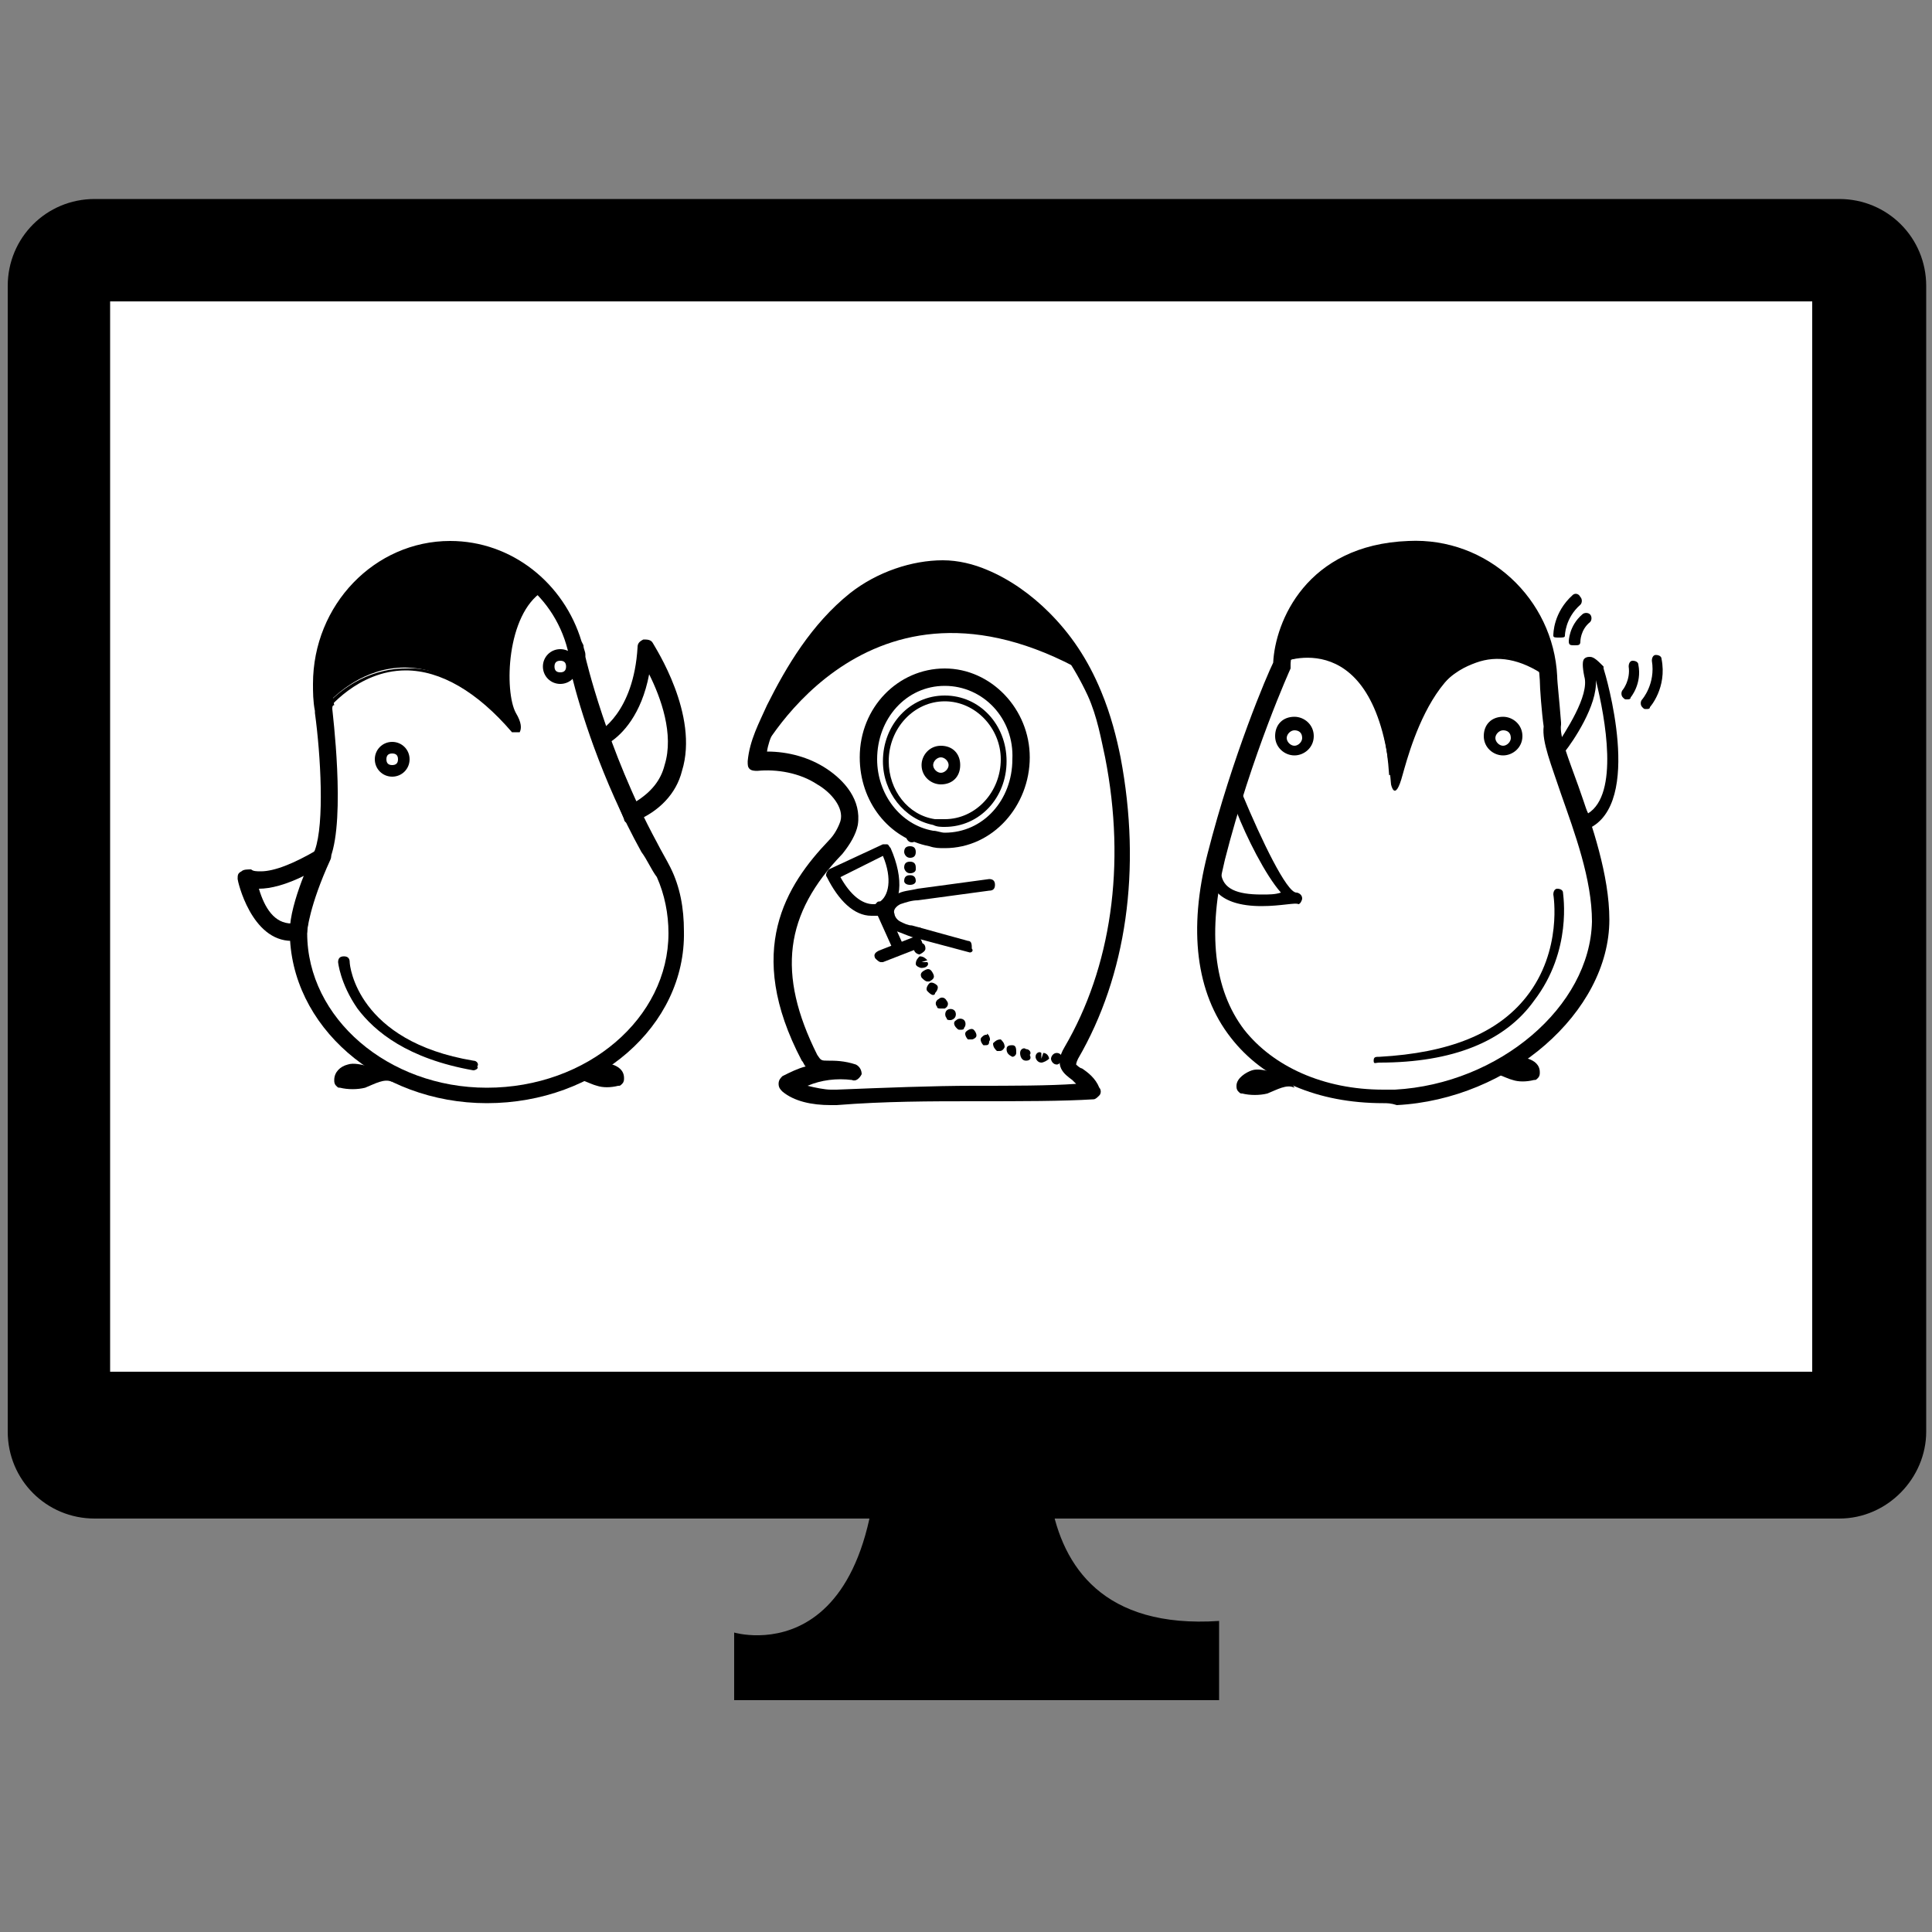 <?xml version="1.0" encoding="utf-8"?>
<!-- Generator: Adobe Illustrator 18.1.0, SVG Export Plug-In . SVG Version: 6.00 Build 0)  -->
<!DOCTYPE svg PUBLIC "-//W3C//DTD SVG 1.1//EN" "http://www.w3.org/Graphics/SVG/1.1/DTD/svg11.dtd">
<svg version="1.1" xmlns="http://www.w3.org/2000/svg" xmlns:xlink="http://www.w3.org/1999/xlink" x="0px" y="0px"
	 viewBox="0 0 100 100" enable-background="new 0 0 100 100" xml:space="preserve">
<rect x="0" y="0" width="100" height="100" fill="#808080" stroke="none"/>
<g id="Layer_1">
</g>
<g id="Layer_3">
	<path d="M45.4,71h9.3c0,0-3.6,13.7,8.4,12.9V88H38v-3.5C38,84.5,46.4,87,45.4,71z"/>
	<path d="M95.2,78.6H4.9c-2.5,0-4.5-2-4.5-4.5V14.8c0-2.5,2-4.5,4.5-4.5h90.3c2.5,0,4.5,2,4.5,4.5v59.3
		C99.7,76.5,97.7,78.6,95.2,78.6z"/>
	<rect x="5.7" y="15.6" fill="#FFFFFF" width="88.1" height="55.4"/>
	<g>
		<g>
			<defs>
				<path id="SVGID_1_" d="M43,57.2c-1,0-1.9-0.2-2.5-0.7c-0.1-0.1-0.2-0.2-0.2-0.4c0-0.2,0.1-0.3,0.2-0.4c0.4-0.2,0.8-0.4,1.2-0.5
					c-0.1-0.1-0.1-0.2-0.2-0.3c-3-5.7-0.8-9.1,1.4-11.4c0.3-0.3,0.5-0.7,0.6-1c0.2-0.7-0.5-1.5-1.2-1.9c-0.9-0.6-2.1-0.8-3.1-0.7
					c-0.1,0-0.3,0-0.4-0.1c-0.1-0.1-0.1-0.2-0.1-0.4c0.1-1.1,0.6-2,1-2.9c1-2,2.3-4.2,4.3-5.8c1.4-1.1,3.2-1.7,4.8-1.7
					c0.8,0,1.6,0.2,2.3,0.5c1.2,0.5,2.3,1.3,3.2,2.2c1.1,1.1,2,2.4,2.7,4.1c0.5,1.2,0.8,2.4,1,3.4c1.1,5.8,0.3,11.3-2.2,15.6
					c-0.1,0.2-0.1,0.3-0.1,0.3c0,0,0.2,0.2,0.3,0.2c0.3,0.2,0.7,0.5,0.9,1c0.1,0.1,0.1,0.3,0,0.4c-0.1,0.1-0.2,0.2-0.3,0.2
					C55,57,52.9,57,50.4,57c-2.2,0-4.6,0-7.1,0.2C43.2,57.2,43.1,57.2,43,57.2z M41.8,56.2c0.4,0.1,0.9,0.2,1.2,0.2
					c0.1,0,0.2,0,0.3,0c2.5-0.1,5-0.2,7.1-0.2c2,0,3.9,0,5.3-0.1c-0.1-0.1-0.1-0.1-0.2-0.2c-0.4-0.3-1-0.7-0.4-1.7
					c2.4-4.1,3.2-9.4,2.1-15c-0.2-0.9-0.4-2.1-0.9-3.2c-0.7-1.5-1.6-2.8-2.6-3.8c-0.8-0.8-1.8-1.5-2.9-2c-0.6-0.3-1.3-0.4-1.9-0.4
					c-1.4,0-3,0.6-4.3,1.5c-1.9,1.4-3.1,3.6-4.1,5.5c-0.3,0.7-0.7,1.4-0.8,2.1c1.1,0,2.2,0.3,3.1,0.9c0.9,0.6,1.8,1.6,1.6,2.9
					c-0.1,0.5-0.4,1-0.8,1.5c-3,3.1-3.4,6.2-1.3,10.4c0.2,0.3,0.2,0.3,0.6,0.3c0.3,0,0.8,0,1.4,0.2c0.2,0.1,0.3,0.3,0.3,0.5
					c-0.1,0.2-0.3,0.4-0.5,0.3C43.3,55.8,42.5,55.9,41.8,56.2z"/>
			</defs>
			<use xlink:href="#SVGID_1_"  overflow="visible"/>
			<clipPath id="SVGID_2_">
				<use xlink:href="#SVGID_1_"  overflow="visible"/>
			</clipPath>
		</g>
		<g>
			<path d="M48.9,43.9c-0.3,0-0.5,0-0.8-0.1c-2.1-0.4-3.6-2.3-3.6-4.6c0-2.6,2-4.6,4.4-4.6c2.4,0,4.4,2.1,4.4,4.6
				S51.4,43.9,48.9,43.9z M48.9,35.5c-2,0-3.5,1.7-3.5,3.8c0,1.8,1.2,3.4,2.9,3.7c0.2,0,0.4,0.1,0.6,0.1c2,0,3.5-1.7,3.5-3.8
				C52.5,37.2,50.9,35.5,48.9,35.5z"/>
		</g>
		<g>
			<path d="M48.9,42.8c-0.2,0-0.4,0-0.6-0.1c-1.5-0.3-2.6-1.7-2.6-3.3c0-1.9,1.4-3.4,3.2-3.4c1.8,0,3.2,1.5,3.2,3.4
				C52.1,41.3,50.7,42.8,48.9,42.8z M48.9,36.3c-1.6,0-2.9,1.4-2.9,3.1c0,1.5,1,2.8,2.4,3c0.2,0,0.3,0,0.5,0c1.6,0,2.9-1.4,2.9-3.1
				C51.8,37.7,50.5,36.3,48.9,36.3z"/>
		</g>
		<g>
			<path d="M48.7,40.6c-0.5,0-1-0.4-1-1c0-0.5,0.4-1,1-1s1,0.4,1,1C49.7,40.2,49.3,40.6,48.7,40.6z M48.7,39.2
				c-0.2,0-0.4,0.2-0.4,0.4c0,0.2,0.2,0.4,0.4,0.4c0.2,0,0.4-0.2,0.4-0.4C49.1,39.4,48.9,39.2,48.7,39.2z"/>
		</g>
		<g>
			<path d="M77.8,39.1c-0.5,0-1-0.4-1-1s0.4-1,1-1c0.5,0,1,0.4,1,1S78.3,39.1,77.8,39.1z M77.8,37.8c-0.2,0-0.4,0.2-0.4,0.4
				c0,0.2,0.2,0.4,0.4,0.4c0.2,0,0.4-0.2,0.4-0.4C78.2,37.9,78,37.8,77.8,37.8z"/>
		</g>
		<g>
			<path d="M67,39.1c-0.5,0-1-0.4-1-1s0.4-1,1-1c0.5,0,1,0.4,1,1S67.5,39.1,67,39.1z M67,37.8c-0.2,0-0.4,0.2-0.4,0.4
				c0,0.2,0.2,0.4,0.4,0.4c0.2,0,0.4-0.2,0.4-0.4C67.4,37.9,67.2,37.8,67,37.8z"/>
		</g>
		<g>
			<path d="M50.2,49.3C50.1,49.3,50.1,49.3,50.2,49.3l-3-0.8c-0.3-0.1-0.5-0.2-0.8-0.3c-0.3-0.2-0.5-0.5-0.6-0.8
				c0-0.4,0.2-0.9,0.6-1.1c0.3-0.2,0.7-0.2,1.1-0.3l3.7-0.5c0.2,0,0.3,0.1,0.3,0.3c0,0.2-0.1,0.3-0.3,0.3l-3.7,0.5
				c-0.3,0-0.6,0.1-0.9,0.2c-0.2,0.1-0.4,0.3-0.3,0.5c0,0.1,0.1,0.3,0.3,0.4c0.2,0.1,0.4,0.2,0.6,0.2l2.9,0.8c0.2,0,0.2,0.2,0.2,0.4
				C50.4,49.2,50.3,49.3,50.2,49.3z"/>
		</g>
		<g>
			<path d="M20.3,40.2c-0.5,0-0.9-0.4-0.9-0.9s0.4-0.9,0.9-0.9c0.5,0,0.9,0.4,0.9,0.9S20.8,40.2,20.3,40.2z M20.3,39
				c-0.2,0-0.3,0.1-0.3,0.3s0.1,0.3,0.3,0.3s0.3-0.1,0.3-0.3S20.5,39,20.3,39z"/>
		</g>
		<g>
			<path d="M29,35.4c-0.5,0-0.9-0.4-0.9-0.9c0-0.5,0.4-0.9,0.9-0.9c0.5,0,0.9,0.4,0.9,0.9C29.9,35,29.5,35.4,29,35.4z M29,34.2
				c-0.2,0-0.3,0.1-0.3,0.3s0.1,0.3,0.3,0.3c0.2,0,0.3-0.1,0.3-0.3S29.2,34.2,29,34.2z"/>
		</g>
		<g>
			<path d="M25.2,57.1c-5.6,0-10.2-4-10.2-8.9c0-1.5,1.2-4,1.3-4.2c0.5-1.4,0.3-4.9,0-7.1c0,0,0-0.1,0-0.1h0c-0.1-0.5-0.1-1-0.1-1.4
				c0-4.1,3.2-7.4,7.1-7.4c3.2,0,5.9,2.2,6.8,5.2l0,0l0.1,0.2c0,0.2,0.1,0.3,0.1,0.5l0,0.1c0,0,1.1,4.8,3.7,9.6
				c0.2,0.4,0.5,0.9,0.7,1.3l0,0c0.5,1,0.7,2.1,0.7,3.3C35.5,53.1,30.9,57.1,25.2,57.1z M17.2,36.7c0,0.1,0.7,5.6-0.1,7.7l0,0
				c0,0-1.2,2.5-1.2,3.9c0,4.4,4.2,8,9.3,8c5.2,0,9.4-3.6,9.4-8c0-1-0.2-2-0.6-2.9c-0.3-0.4-0.5-0.9-0.8-1.3
				c-2.1-3.8-3.2-7.5-3.6-9.1l0,0l-0.1-0.8c-0.5-3.1-3.1-5.3-6.1-5.3c-3.4,0-6.2,2.9-6.2,6.5c0,0.3,0,0.7,0.1,1.1
				C17.2,36.5,17.2,36.6,17.2,36.7L17.2,36.7z"/>
		</g>
		<g>
			<path d="M71.6,57.1c-3.4,0-6.2-1.2-7.9-3.4c-1.8-2.3-2.2-5.6-1.2-9.5c1.3-5.1,3.1-9.3,3.4-9.9c0.1-2.1,1.7-6.1,7-6.3
				c4.1-0.2,7.5,3,7.7,7c0,0.3,0.1,1.1,0.2,2.4l0,0.1l0,0c-0.1,0.6,0.4,1.8,0.9,3.2c0.7,2,1.6,4.6,1.6,6.9c0,4.8-5.2,9.3-11,9.6
				C72,57.1,71.8,57.1,71.6,57.1z M73.2,28.8c-0.1,0-0.2,0-0.3,0c-5.8,0.3-6.1,5.3-6.1,5.6l0,0.1l0,0.1c0,0-2,4.4-3.4,9.9
				c-0.9,3.7-0.6,6.7,1,8.8c1.5,1.9,4.1,3.1,7.2,3.1c0.2,0,0.4,0,0.6,0c5.4-0.3,10.1-4.3,10.2-8.7c0-2.2-0.9-4.6-1.6-6.6
				c-0.5-1.5-1-2.7-0.9-3.5l0,0c-0.1-0.7-0.2-2-0.2-2.4C79.5,31.5,76.6,28.8,73.2,28.8z"/>
		</g>
		<g>
			<path d="M32.7,42.6c-0.1,0-0.1,0-0.2,0c-0.1,0-0.2-0.1-0.2-0.2l-1.6-3.9c-0.1-0.2,0-0.5,0.2-0.6c0.1,0,1.9-1,2.1-4.4
				c0-0.2,0.1-0.3,0.3-0.4c0.2,0,0.4,0,0.5,0.2c0.1,0.2,2.4,3.7,1.5,6.6c-0.3,1.2-1.2,2.1-2.4,2.6C32.8,42.5,32.8,42.6,32.7,42.6z
				 M31.6,38.4l1.3,3.1c0.8-0.5,1.3-1.1,1.5-1.9c0.5-1.6-0.2-3.5-0.8-4.7C33.2,37,32.2,38,31.6,38.4z"/>
		</g>
		<g>
			<path d="M15.1,48.7C15.1,48.7,15.1,48.7,15.1,48.7c-2.1,0-2.8-3.1-2.8-3.2c0-0.2,0-0.3,0.2-0.4c0.1-0.1,0.3-0.1,0.5-0.1
				c0.1,0.1,0.3,0.1,0.5,0.1c0.7,0,1.7-0.4,2.9-1.1c0.1,0,0.1,0,0.1-0.1c0.2-0.1,0.4-0.1,0.5,0.1c0.1,0.1,0.2,0.3,0.1,0.5
				c-1.1,2.4-1.2,3.7-1.2,3.7c0,0.2-0.2,0.4-0.4,0.4C15.4,48.7,15.2,48.7,15.1,48.7z M13.4,46c0.3,1,0.8,1.8,1.7,1.8
				c0.1-0.5,0.2-1.3,0.7-2.5C14.8,45.8,14,46,13.4,46C13.4,46,13.4,46,13.4,46z"/>
		</g>
		<g>
			<path d="M19.1,55.2c-0.4-0.1-0.8-0.2-1.1-0.1c-0.4,0.1-0.7,0.4-0.7,0.8c0,0.1,0,0.2,0.1,0.3c0.1,0.1,0.1,0.1,0.2,0.1
				c0.4,0.1,0.9,0.1,1.3,0c0.5-0.2,1-0.5,1.4-0.3C20,55.6,19.6,55.3,19.1,55.2"/>
		</g>
		<g>
			<path d="M65.9,55.5c-0.4-0.1-0.8-0.2-1.1-0.1S64,55.8,64,56.2c0,0.1,0,0.2,0.1,0.3c0.1,0.1,0.1,0.1,0.2,0.1
				c0.4,0.1,0.9,0.1,1.3,0c0.5-0.2,1-0.5,1.4-0.3C66.8,55.9,66.3,55.6,65.9,55.5"/>
		</g>
		<g>
			<path d="M30.7,55.2c0.3-0.1,0.7-0.2,1-0.1c0.3,0.1,0.6,0.3,0.6,0.7c0,0.1,0,0.2-0.1,0.3c-0.1,0.1-0.1,0.1-0.2,0.1
				c-0.4,0.1-0.8,0.1-1.1,0c-0.4-0.1-0.8-0.4-1.2-0.3C30,55.5,30.4,55.2,30.7,55.2"/>
		</g>
		<g>
			<path d="M78.1,54.9c0.3-0.1,0.7-0.2,1-0.1c0.3,0.1,0.6,0.3,0.6,0.7c0,0.1,0,0.2-0.1,0.3c-0.1,0.1-0.1,0.1-0.2,0.1
				c-0.4,0.1-0.8,0.1-1.1,0c-0.4-0.1-0.8-0.4-1.2-0.3C77.3,55.2,77.7,54.9,78.1,54.9"/>
		</g>
		<g>
			<path d="M24.5,55.4C24.5,55.4,24.5,55.4,24.5,55.4c-3.4-0.6-5.1-2-6-3.2c-0.9-1.3-1-2.4-1-2.4c0-0.2,0.1-0.3,0.3-0.3
				c0.2,0,0.3,0.1,0.3,0.3c0,0.2,0.4,4.1,6.4,5.1c0.2,0,0.3,0.2,0.2,0.3C24.8,55.3,24.6,55.4,24.5,55.4z"/>
		</g>
		<g>
			<path d="M16.7,36.7c0,0,4.2-5.5,9.8,1.1c0,0,0.6,0.2,0-0.9c-0.6-1.1-0.5-5.2,1.5-6.5c0,0-2.7-3-7.1-1.6
				C16.5,30.3,16.7,36.7,16.7,36.7z"/>
			<path d="M26.6,37.9c-0.1,0-0.1,0-0.1,0c0,0,0,0,0,0c-1.8-2.1-3.7-3.2-5.5-3.2c-2.5,0-4.1,2.1-4.1,2.1c0,0-0.1,0.1-0.1,0
				s-0.1-0.1-0.1-0.1c0-0.1-0.2-6.5,4.3-7.9c0.8-0.3,1.6-0.4,2.4-0.4c3,0,4.8,2,4.8,2c0,0,0,0.1,0,0.1c0,0,0,0.1-0.1,0.1
				c-1.9,1.2-2,5.2-1.4,6.3c0.3,0.5,0.3,0.8,0.2,1C26.8,37.9,26.7,37.9,26.6,37.9z M26.6,37.7C26.6,37.7,26.6,37.7,26.6,37.7
				C26.7,37.7,26.7,37.7,26.6,37.7c0.1,0,0.2-0.2-0.2-0.7c-0.6-1.1-0.6-5.2,1.4-6.5c-0.4-0.4-2-1.8-4.5-1.8c-0.8,0-1.5,0.1-2.3,0.4
				c-3.8,1.2-4.1,6.2-4.1,7.4c0.5-0.6,2-1.9,4.1-1.9C22.8,34.5,24.7,35.6,26.6,37.7z"/>
		</g>
		<g>
			<path d="M47.1,45.8c-0.2,0-0.3-0.1-0.3-0.2c0-0.2,0.1-0.3,0.3-0.3c0.2,0,0.3,0.1,0.3,0.3l0,0C47.4,45.7,47.3,45.8,47.1,45.8
				C47.1,45.8,47.1,45.8,47.1,45.8z M47.1,45.2C47.1,45.2,47.1,45.2,47.1,45.2c-0.2,0-0.3-0.2-0.3-0.3c0-0.2,0.1-0.3,0.3-0.3
				c0.2,0,0.3,0.1,0.3,0.3c0,0,0,0.1,0,0.1C47.4,45.1,47.3,45.2,47.1,45.2z M47.1,44.4C47.1,44.4,47.1,44.4,47.1,44.4
				c-0.2,0-0.3-0.2-0.3-0.3c0-0.2,0.1-0.3,0.3-0.3c0.2,0,0.3,0.1,0.3,0.3l0,0C47.4,44.3,47.3,44.4,47.1,44.4z M47.2,43.6
				C47.2,43.6,47.2,43.6,47.2,43.6c-0.2,0-0.3-0.2-0.3-0.3l0,0c0-0.2,0.2-0.3,0.3-0.3c0.2,0,0.3,0.2,0.3,0.3l-0.3,0l0.3,0.1
				C47.5,43.5,47.3,43.6,47.2,43.6z"/>
		</g>
		<g>
			<path d="M55.4,55.2C55.4,55.2,55.4,55.2,55.4,55.2c-0.2,0-0.3-0.2-0.3-0.4c0-0.2,0.1-0.3,0.3-0.3l0,0c0.2,0,0.3,0.2,0.3,0.4
				C55.7,55.1,55.6,55.2,55.4,55.2z M54.7,55.1C54.7,55.1,54.6,55.1,54.7,55.1c-0.2,0-0.3-0.2-0.3-0.3s0.1-0.3,0.3-0.3l0,0
				c0.2,0,0.3,0.2,0.3,0.3C54.9,55,54.8,55.1,54.7,55.1z M53.9,55C53.9,55,53.9,55,53.9,55C53.9,55,53.8,55,53.9,55
				c-0.2,0-0.3-0.2-0.3-0.3c0-0.2,0.2-0.3,0.3-0.2l0,0.3l0.1-0.3c0.2,0,0.3,0.2,0.3,0.3C54.2,54.9,54,55,53.9,55z M53.1,54.9
				C53.1,54.9,53.1,54.9,53.1,54.9C53.1,54.8,53.1,54.8,53.1,54.9c-0.2,0-0.3-0.2-0.3-0.4c0-0.2,0.2-0.3,0.3-0.2l-0.1,0.3l0.1-0.3
				c0.2,0,0.3,0.2,0.2,0.3C53.4,54.8,53.3,54.9,53.1,54.9z M52.4,54.7C52.4,54.7,52.4,54.7,52.4,54.7c-0.2-0.1-0.3-0.2-0.3-0.4
				c0-0.2,0.2-0.2,0.3-0.2c0,0,0,0,0,0c0.2,0,0.2,0.2,0.2,0.4C52.6,54.6,52.5,54.7,52.4,54.7z M51.7,54.4c0,0-0.1,0-0.1,0
				c-0.1-0.1-0.2-0.2-0.2-0.4c0.1-0.1,0.2-0.2,0.4-0.2c0,0,0,0,0,0c0.1,0.1,0.2,0.2,0.2,0.4C51.9,54.4,51.8,54.4,51.7,54.4z
				 M51,54.1c0,0-0.1,0-0.1,0c-0.1-0.1-0.2-0.3-0.1-0.4c0.1-0.1,0.2-0.2,0.4-0.1L51,53.8l0.1-0.3c0,0,0,0,0,0
				c0.1,0.1,0.2,0.3,0.1,0.4C51.2,54.1,51.1,54.1,51,54.1z M50.3,53.8c-0.1,0-0.1,0-0.2,0l0,0c-0.1-0.1-0.2-0.3-0.1-0.4
				c0.1-0.1,0.3-0.2,0.4-0.1l0,0c0.1,0.1,0.2,0.3,0.1,0.4C50.5,53.7,50.4,53.8,50.3,53.8z M49.7,53.3c-0.1,0-0.1,0-0.2-0.1
				c-0.1-0.1-0.2-0.3,0-0.4c0.1-0.1,0.3-0.1,0.4,0l0,0c0.1,0.1,0.1,0.3,0,0.4C49.9,53.3,49.8,53.3,49.7,53.3z M49.2,52.8
				c-0.1,0-0.2,0-0.2-0.1l0,0c-0.1-0.1-0.1-0.3,0-0.4c0.1-0.1,0.3-0.1,0.4,0l0,0c0.1,0.1,0.1,0.3,0,0.4
				C49.3,52.8,49.2,52.8,49.2,52.8z M48.7,52.2c-0.1,0-0.2,0-0.2-0.1l0,0c-0.1-0.1-0.1-0.3,0.1-0.4c0.1-0.1,0.3-0.1,0.4,0.1l0,0
				c0.1,0.1,0.1,0.3-0.1,0.4C48.8,52.2,48.7,52.2,48.7,52.2z M48.3,51.5c-0.1,0-0.2-0.1-0.3-0.2c-0.1-0.1,0-0.3,0.1-0.4
				c0.1-0.1,0.3,0,0.4,0.1l0,0c0.1,0.1,0,0.3-0.1,0.4C48.4,51.5,48.3,51.5,48.3,51.5z M48,50.8c-0.1,0-0.2-0.1-0.3-0.2l0,0
				c-0.1-0.2,0-0.3,0.2-0.4c0.2-0.1,0.3,0,0.4,0.2l0,0c0.1,0.2,0,0.3-0.2,0.4C48,50.8,48,50.8,48,50.8z M47.7,50.1
				c-0.1,0-0.3-0.1-0.3-0.2c0,0,0,0,0,0c0-0.2,0.1-0.3,0.2-0.4c0.2,0,0.3,0.1,0.4,0.2l-0.3,0.1l0.3,0C48.1,49.9,48,50.1,47.7,50.1
				C47.8,50.1,47.8,50.1,47.7,50.1z M47.6,49.4c-0.1,0-0.3-0.1-0.3-0.3l0,0c0-0.2,0.1-0.3,0.3-0.3c0.2,0,0.3,0.1,0.3,0.3l0,0
				C47.9,49.2,47.8,49.3,47.6,49.4C47.6,49.4,47.6,49.4,47.6,49.4z M47.5,48.5C47.5,48.5,47.5,48.5,47.5,48.5
				c-0.2,0-0.3-0.1-0.3-0.2c0,0,0,0,0,0c0-0.2,0.2-0.3,0.3-0.3c0.2,0,0.3,0.1,0.3,0.3l0,0C47.8,48.4,47.7,48.5,47.5,48.5z"/>
		</g>
		<g>
			<path d="M45.1,47.4c-0.9,0-1.7-0.8-2.3-2c-0.1-0.1,0-0.3,0.1-0.4l2.8-1.3c0.1,0,0.2,0,0.2,0c0.1,0,0.1,0.1,0.2,0.2
				c0.7,1.6,0.6,3-0.4,3.5C45.5,47.4,45.3,47.4,45.1,47.4z M43.5,45.4c0.5,0.9,1.1,1.4,1.7,1.4c0.1,0,0.2,0,0.3-0.1
				c0.5-0.3,0.7-1.2,0.2-2.4L43.5,45.4z"/>
		</g>
		<g>
			<path d="M46.5,49.3c-0.1,0-0.2-0.1-0.3-0.2l-0.9-2c-0.1-0.1,0-0.3,0.1-0.4c0.1-0.1,0.3,0,0.4,0.1l0.9,2c0.1,0.1,0,0.3-0.1,0.4
				C46.6,49.3,46.5,49.3,46.5,49.3z"/>
		</g>
		<g>
			<path d="M45.6,49.8c-0.1,0-0.2-0.1-0.3-0.2c-0.1-0.2,0-0.3,0.2-0.4l1.8-0.7c0.2-0.1,0.3,0,0.4,0.2c0.1,0.2,0,0.3-0.2,0.4
				l-1.8,0.7C45.7,49.8,45.6,49.8,45.6,49.8z"/>
		</g>
		<g>
			<path d="M65.3,46.9c-2.3,0-2.7-1.1-2.7-1.7c0,0,0-0.1,0-0.1l1.1-4c0-0.1,0.1-0.2,0.3-0.2c0.1,0,0.2,0.1,0.3,0.2
				c1,2.4,2.3,5.1,2.8,5.1c0.1,0,0.3,0.1,0.3,0.3c0,0.1-0.1,0.3-0.2,0.3C67.1,46.7,66.3,46.9,65.3,46.9z M63.2,45.2
				c0.1,0.8,0.8,1.1,2.1,1.1c0.4,0,0.7,0,1-0.1c-0.8-0.9-1.8-2.9-2.3-4.2L63.2,45.2z"/>
		</g>
		<g>
			<path d="M82.1,42.8c-0.1,0-0.2-0.1-0.3-0.1c-0.1-0.1-1.4-2.6-1.4-3.8c0-0.1,0-0.1,0.1-0.2C81,37.9,82.3,36,82,35
				c-0.1-0.5-0.1-0.8,0-0.9c0.1-0.1,0.2-0.1,0.3-0.1c0.2,0,0.4,0.2,0.7,0.5c0,0,0,0.1,0,0.1c0.1,0.3,2.1,7-0.8,8.3
				C82.2,42.8,82.2,42.8,82.1,42.8z M81,38.9c0.1,0.9,0.8,2.4,1.2,3.2c1.6-1,0.9-4.9,0.4-6.9C82.7,36.5,81.4,38.4,81,38.9z"/>
		</g>
		<g>
			<path d="M66.3,34.3c0,0,5-2.2,5.7,6.3c0,0,0.2,1,0.6-0.5c0.4-1.4,2.3-8.8,7.5-5.2c0,0-0.3-5.3-6.3-6.6c0,0-6.3-1.1-7.7,6.3"/>
			<path d="M72.2,40C72.2,40,72.2,40,72.2,40c-0.2,0-0.3,0.2-0.3,0.1c-0.2-3.1-1.1-4.8-2.5-5.7c-1.4-0.9-3-0.1-3-0.1l0,0.1
				c0,0.1,0,0.2,0,0.2l-0.3,0c1.4-7.5,7.8-6.4,7.8-6.4c3.1,0.7,4.7,2.5,5.5,3.9c0.8,1.5,0.9,2.8,0.9,2.9l0,0.3L80,35
				c-1.3-0.9-2.5-1.1-3.6-0.7c-1.1,0.4-2.6,1.2-3.7,5.3C72.5,40.3,72.4,40,72.2,40z M67.7,33.9c0.5,0,1.2,0.1,1.8,0.5
				c1.5,0.9,2.4,3,2.6,6.2c0,0,0,0.1,0.1,0.2c0-0.1,0.1-0.2,0.2-0.6c1.1-4.2,2.7-5.6,3.9-6.1c1.1-0.4,2.3-0.2,3.6,0.6
				c-0.2-1.1-1.2-5.1-6.1-6.1c-0.2,0-5.9-1-7.4,5.6C66.7,34.1,67.1,33.9,67.7,33.9z"/>
		</g>
		<g>
			<path d="M81.5,33.4C81.5,33.4,81.5,33.4,81.5,33.4c-0.2,0-0.3,0-0.3-0.2c0,0,0-0.8,0.7-1.4c0.1-0.1,0.3-0.1,0.4,0
				c0.1,0.1,0.1,0.3,0,0.4c-0.5,0.4-0.5,1-0.5,1C81.8,33.4,81.7,33.4,81.5,33.4z"/>
		</g>
		<g>
			<path d="M80.7,33C80.7,33,80.7,33,80.7,33c-0.2,0-0.3,0-0.3-0.1c0-0.1,0-1.2,1-2.1c0.1-0.1,0.3-0.1,0.4,0.1
				c0.1,0.1,0.1,0.3,0,0.4C81,32,81,32.9,81,32.9C81,33,80.9,33,80.7,33z"/>
		</g>
		<g>
			<path d="M84.2,36.2c-0.1,0-0.1,0-0.2-0.1c-0.1-0.1-0.1-0.3,0-0.4c0,0,0.4-0.5,0.3-1.2c0-0.2,0.1-0.3,0.2-0.3
				c0.2,0,0.3,0.1,0.3,0.2c0.2,1-0.4,1.7-0.4,1.7C84.4,36.2,84.3,36.2,84.2,36.2z"/>
		</g>
		<g>
			<path d="M85.2,36.7c-0.1,0-0.1,0-0.2-0.1c-0.1-0.1-0.1-0.3,0-0.4c0,0,0.7-0.8,0.5-2c0-0.2,0.1-0.3,0.2-0.3c0.2,0,0.3,0.1,0.3,0.2
				c0.3,1.5-0.6,2.5-0.6,2.5C85.4,36.7,85.3,36.7,85.2,36.7z"/>
		</g>
		<g>
			<path d="M71.4,55c-0.2,0-0.3,0.1-0.3-0.1c0-0.2,0.1-0.2,0.3-0.2c3.6-0.2,6.1-1.2,7.6-3.1c1.9-2.4,1.4-5.3,1.4-5.3
				c0-0.2,0.1-0.3,0.2-0.3c0.2,0,0.3,0.1,0.3,0.2c0,0.1,0.5,3-1.5,5.6C77.9,53.9,75.2,55,71.4,55C71.4,55,71.4,55,71.4,55z"/>
		</g>
		<path d="M39.2,39.3c0,0,5.3-10.6,16.4-4.8C55.6,34.5,48,19.7,39.2,39.3z"/>
	</g>
	<g>
	</g>
	<g>
	</g>
	<g>
	</g>
	<g>
	</g>
	<g>
	</g>
	<g>
	</g>
	<g>
	</g>
	<g>
	</g>
	<g>
	</g>
	<g>
	</g>
	<g>
	</g>
	<g>
	</g>
	<g>
	</g>
	<g>
	</g>
	<g>
	</g>
</g>
</svg>
